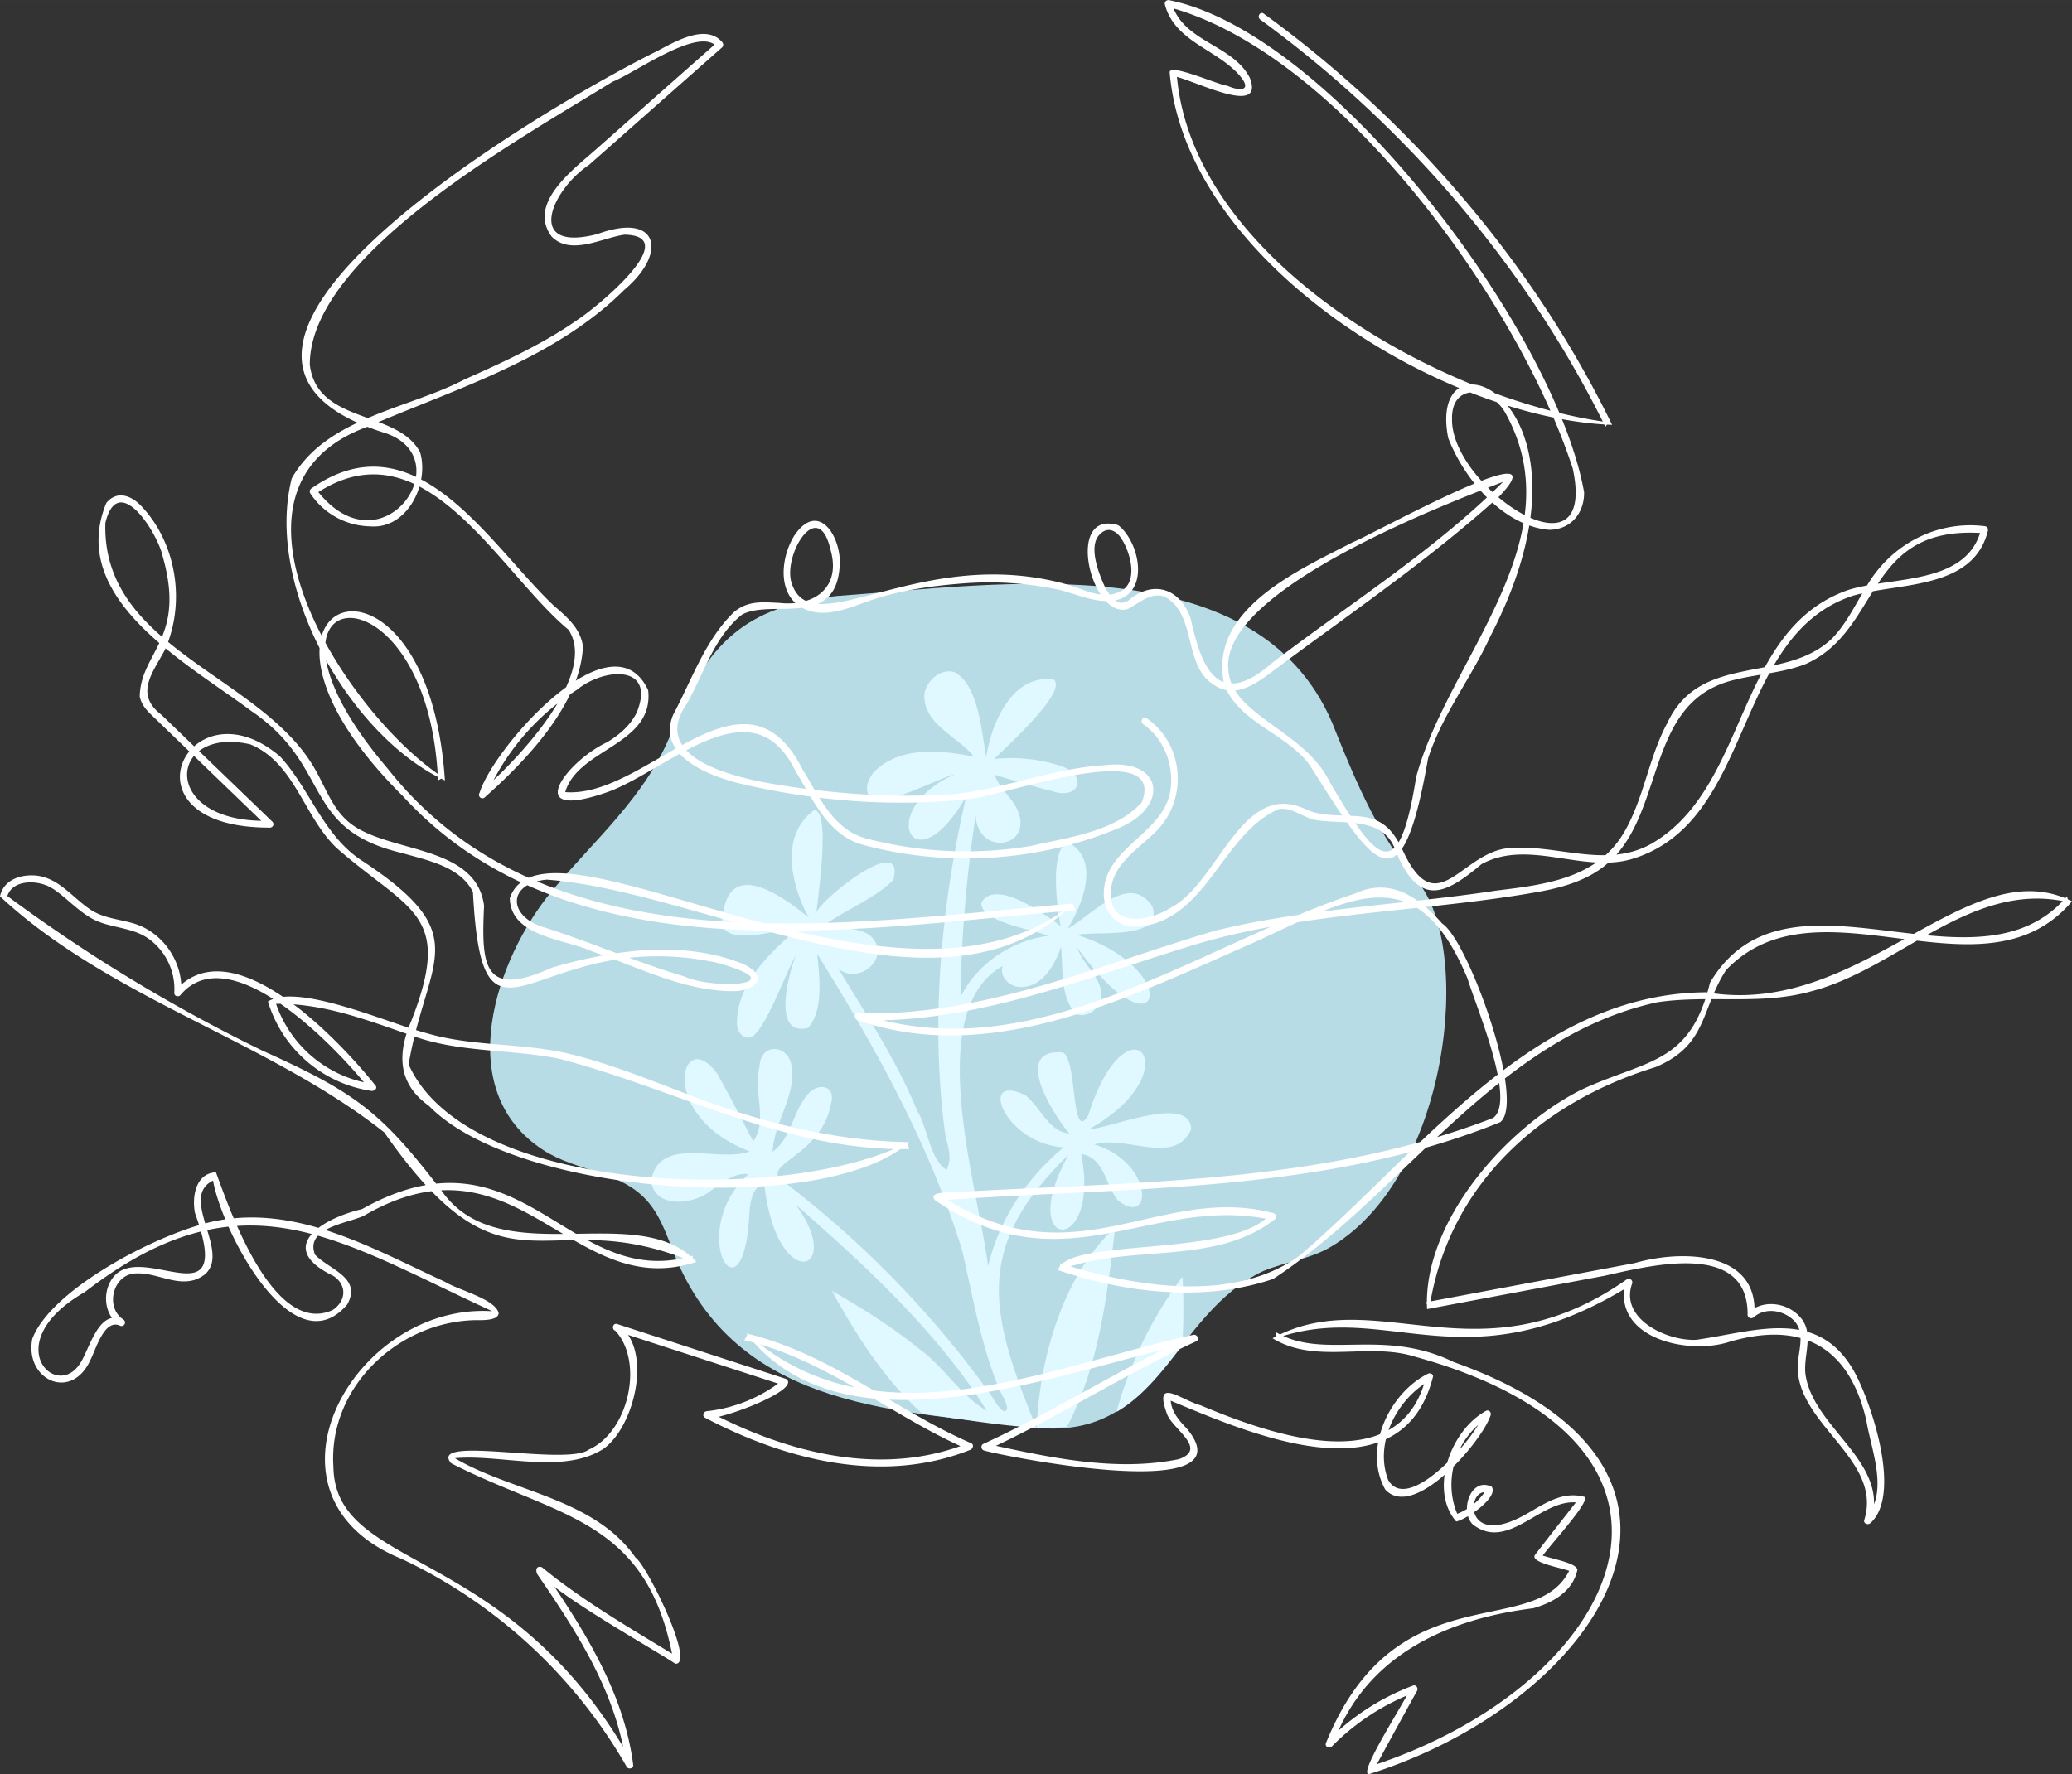 <svg xmlns="http://www.w3.org/2000/svg" width="1079.5" height="924.5" viewBox="-0 -0 1079.5 924.488" style=""><rect x="-0" y="-0" width="1079.5" height="924.488" fill="#333333" stroke="none"/><g><g data-name="Слой 2"><g data-name="Zodiac26_315044274"><path d="M693.1 649.9c-10.8 6.3-23.4 7.7-34.8 12.4-47.5 22.1-53.9 88.3-118.4 81.7-70.3-8.9-153.3-8.5-187.3-87.2-4.3-10.3-7.6-21.6-14.5-29.9-13.9-16.9-37.4-16.1-55.1-27.6-48.3-31.4-24.4-100 4.4-134.8 22.1-26.8 49.4-49.5 62.6-83.3 18.2-46.7 38.6-65 85.7-70.6 83.8-5.9 223-28.3 260.3 70.9 11 27.4 22.9 55.1 41.9 77 30.5 35.1 16.7 155.5-44.8 191.4z" fill="#b8dce6"></path><path d="M581 639.7c-4.1 34.8-8.3 71.9-25.1 103.8a103.9 103.9 0 0 1-15.8.5c1.5-35.6 13.5-79.4 40.9-104.3z" fill="#e0f8ff"></path><path d="M616.1 665.3a328.9 328.9 0 0 1-.1 35.8c-10.3 13.4-20.5 26.7-34.3 34.7a209.2 209.2 0 0 1 34.4-70.5z" fill="#e0f8ff"></path><path d="M620.6 588.5c-8.6 19.4-34.2 2.7-50.5 7.9 30.8 9.3 30.7 43.3 12.5 29.3-6.8-7.7-7-22.5-19.3-24.3 10.5 53.7-34.9 51.1-6.6.4-50.5 49-40.5 83.3-16.8 142.2-19.9-1.1-39.2-4.6-59.2-7.2-19.8-17.6-34.6-41.1-47.3-64.1 15.5 8.8 31.2 18.7 45.2 30 13.2 9.5 21.7 24.4 35.5 32.5-25.1-40.5-63.4-75.9-99.7-107.6 26.7 35.8-10 47.6-16.3-11.2-6.4 2.6-7.3 10.3-7.7 16.6-3.2 59.1-33.4 9.1-.5-21.1-7.2-1-13.5 4.5-19.6 8.6-9 7.4-29.2 9.5-31.1-5.1 4.2-24.2 35.6-9.2 51.4-15.4-49.5-19-35.4-66.8-16.7-40.1 6.4 11.5 12.5 23.2 18.5 34.9 7.8-10.6-.1-26.3 3.3-38.8.4-13.2 15.8-11.8 16.8.4 2.1 14.6-9.3 28.9-10 43.8 9.9-7 10.4-20.8 18.3-29.8 5.4-6.7 15-4.7 12.1 4.8-4.8 27.5-37.6 31.7-24.9 40.4a519.8 519.8 0 0 1 108.1 111.1c1 1.5 5.9 10.4 8 8.5s-2.4-8.7-3.2-10.6c-9.7-23.2-13.9-47.8-19.4-72.2-16.8-55.4-45.3-106.3-75.8-155.4 1.2 11.3 3.6 29.7-4.8 38.7-19 4.5-10-28.4-6.2-37.9-5.5 9-15.9 39.7-23.8 42.9-5.1.7-7.4-4.7-6.9-9 .8-20.3 17.8-35.8 32.4-48.5-9.5.8-44.5 12.5-39.7-6.3 3.2-30.2 31.6-9.5 44.7 1.3-9.2-16.7-15.4-43 2.8-56 8.8.1 1.8 45.5 1.2 53.2 3-7.4 46.6-42.2 40-16.8-9.7 9.6-23.5 14.9-34.8 22.7 7.6 3.2 17.8 1.5 23.5 7 10.3 10.9-6.8 25.3-17.3 16.5 14.6 24.1 30.3 47.8 41 73.9 5.6 9.2 6.5 25 15.3 31 3.5-6.7.3-13-.8-19.7-7.6-57.9-2-118.2 11.1-175-27.6 48.4-48.2 6.6-5.4-11.7-11.4 3.2-32.8 15.6-43.3 12.9-5.1-2.6-3-10.3 1.2-14.4 13.4-13.1 34.6-10.8 51.5-7.5-8.1-10.4-26.4-16.8-25.8-32.2.6-7.1 8.6-14.1 15.7-11.8 12.4 6.5 14.2 31.4 16.5 44.3 2.7-17.7 13.6-43.7 35.3-40.4 7 6.6-25.3 35.4-31.1 41.3a85 85 0 0 1 34.5 3.6c14.5 4.9 9.9 17.8-3.9 13.3-10.2-2.6-20.4-5.5-30.4-8.7 2 6.2 7.5 10.8 10.9 16.4 11.6 21.3-19.5 27.3-20.8 4.9a701.9 701.9 0 0 0-7.9 94.7c8.1-16.9 26.4-29.7 45.9-32-7.9-3.3-35.7-7.2-35-17.3 7.2-12.9 33.3 6.2 41.3 12.2-1.8-8-6.1-41.2 4.1-43.5 16.6 9.1 7.4 32-.4 44.8 12.3-6.6 32-29.9 44-11.6 6.4 17.8-29 12.7-39.1 14.9 56.8 18.2 43.5 66.8.1 6.7 3 9.5 14.9 16.9 12 27.8-1.5 5.1-8.4 9.2-13 6.4-8-8.8-6.4-23.5-7.5-34.8-3.2 9.8-10.2 21.9-22.1 21-5.5-.6-10.1-5.9-8.3-10.9-42.3 23.6-12.5 116.5-7.6 156.5 5.5-23.6 19.6-45.7 39.4-62-31.1-1.9-45.1-39.5-19.9-27.1 8.1 6.6 12 18.9 22.8 19.9-7.9-9.4-30.1-43.7-4-42.3 8.4.6 4.6 48.4 13.9 32.8 20.4-64.7 54.9-23.2.3 7.3 11.4-.5 52.7-18.6 53.3 0z" fill="#e0f8ff"></path><path d="M656.6 10.2c75.4 55 138.5 128.4 179.8 212.2l1.7-2.3C750.5 208.4 620 135 613 37.8l-2.3 1.8c8.4.5 48.6 22.4 40.5 1.1-8.8-17.7-35.4-18.8-40.8-39.4l-1.8 2.3c89.1 23.7 183 154.5 210.8 240.6 13.2 61.4-63.8 9.3-62.9-26-.3-19.3 20.4-16.4 27.8-3 36.7 66.2-30.1 128.6-46.5 189.8-9.3 58.7-20.9 43.5-45.1 2.4-13-26.7-51.2-34.6-52.7-58.1-5.2-42.5 119-88.8 143.1-98.2-36 36-80.2 63.6-120.6 94.6-27.1 23.5-36.2 3.9-42-22.6-4.6-15.1-17.9-21.2-31.1-11.4-9 8.6-15-8-17.3-14.8-1.6-5.2-3.5-13.3.4-17.9s8.3-3 11.2.9c4.9 6.8 9.9 23.1.2 28.2s-19.9-1.5-27.9-3.5c-76.2-21.3-132.7 31.6-143.5-.5-5-14.2 13.7-45.9 20.2-17.6 5.6 19.5-8.2 29.7-26.6 27.7-8.8-.4-16.1-1.3-23.4 4.5-15.2 14.4-22.3 35.7-32 53.8-8.8 21.5 18.8 31.9 35.1 35.9 38.3 9 78.7 12.3 117.8 8.1 15.1-.2 104.7-33.8 91.3 1.6-14.2 15.5-37.9 18.1-57.5 22.7a204.3 204.3 0 0 1-86.3-3.9c-17.1-4.6-24.5-22.1-33-36-31.1-61.4-82.4 17.5-125.4 11.7a25.3 25.3 0 0 1 1.3 2.2c4.8-24.8 46.9-25.6 43.7-55.1-18.8-40.5-80.7 30-87.8 53.4a1.8 1.8 0 0 0 2.9 2.2c21.3-18.9 49.8-48.7 50.9-78.5-1.2-9.2-8.4-15.4-15.1-21.1-34-32.2-72-99.1-126.3-61.2a1.9 1.9 0 0 0-.7 2.5 38.2 38.2 0 0 0 31.4 17.3c19.2 1.5 30.7-22.1 25.9-38.5-11.5-22.4-53.8-14.5-57.5-45.8 0-57.9 112.3-119.1 157.7-147.4 11.7-4.5 45.6-29.5 54.6-18V22L310 78.3c-11.8 10.4-35.4 28-22.5 45.1 10.1 10 26.5.4 37.9-1.1 31.2.6-15.2 38.3-24 44-18.3 12.9-38.9 22.3-59.3 31.4-30.1 15.7-72 19.8-90.1 51.6-14.5 57.5 31.4 135.1 79.8 157.4-9.2-138.7-127.2-96.4-21.9 8.2 87.5 95.2 234.6 69.2 350.5 59.4-.5-1.1-1-2.3-1.4-3.4-92 74.3-274.7-55.6-293.4-2.9.4 20.3 28.9 21.3 43.2 27.9 23.6 8 46.9 20.3 72.2 20.6 11.6.4 20.9-7.1 6.3-14.1-31.5-12.7-67.8-7.4-99.6 1.8-35.8 16.3-37-.6-35.5-32.2-4.2-32.1-49.9-27.2-69.9-43.1-8.8-7-12.4-17.8-17.7-27.2-27.4-49.9-111.7-63.1-109.7-129.2 6.6-27.4 27.3 5.2 29.9 17.6 12.2 42.9-11.5 49.5-12 72.8.9 4.9 4.5 8.2 8 11.5l58.5 56.4c.5-1 .9-2.1 1.3-3.1-57.7 1.9-53.8-49.8-10.2-39.8 23.3 9.6 27.9 38.1 45.3 54.3 37.8 33 60.6 33.5 38.6 89.8-7.4 17.2-7.1 32.7 9.2 44.3 46.2 47.4 207.1 57.6 250.2 18.9-41.9-.6-82.6-11.8-121.3-27.2-18.1-6.9-36.4-14.1-55.3-18.7-24.7-6-50.8-3.7-75.2-11-19.1-4.9-66.7-26.3-82.3-16.4a66.5 66.5 0 0 0 54 46.6c1.4.1 3.2-1.3 2.1-2.7-19-23.9-75.1-83.4-104.6-49.3l3.3.9c1.2-16-9.6-31.9-25.2-36.3-7.6-2.2-15.2-2.6-22.1-7.1-9-6-16-15.9-27.3-17.6-8.2-1.1-17.9 1.7-19.8 10.7 57.6 53.6 139.2 74.9 200.2 123 64.5 92.6 82.9 35 160.7 67.5v-3.2c-65 19.1-88.7-71.1-172.3-24.3-21 4.9-45.5 20.1-14.9 34.8 7.2 4.8 6.7 13.1-.4 17.8-30.9 13.9-53.5-52-60.8-71.8-10.6.5-12.6 12.9-10.9 21.3 21.3 58.6-28.8 12.9-43.2 34.2-5.3 7.7-3.9 19.1 4 24.4l1.8-3.2c-13.3-5.8-17.5 16.2-23 23.7-13 18.3-41.8-12.2 3-38 82.5-63.7 131.6-27 212.3 10-72.3-4.7-128.3 96.1-47.4 129a265.9 265.9 0 0 1 117.4 108.4c.8 1.5 3.6 1 3.4-.9-4.8-37.9-25.9-71-47.1-101.8-10.4 3.4 61.1 43.3 69 49 10.9.8-15.1-51.8-20.7-55.3-21.6-31.1-64.5-34.2-94.1-51.8 23.9-2.2 56 8.7 77.3-4.8 16.6-11.7 26.2-52.7 7.3-65.1-.4 1.2-.7 2.3-1 3.5l88.1 28.6c-.3-1-.6-2-.8-3a77.2 77.2 0 0 1-39.6 16.3c-1.7.1-2.7 2.4-1 3.4 42.1 22.1 92.5 35 138.3 16.7 1.2-.5 2-2.7.4-3.4-40-17.4-74-47.1-117.2-57.2 51.6 66 161.8 20.4 234 4.3-.5-1.2-.9-2.3-1.4-3.4-37.2 17.2-71.9 39.6-109.2 56.7-1.4.7-1 3 .5 3.4 11.2 3.2 139.4 28.6 105.4-11.7-4.5-4.6-8.9-10-8.1-16.9l-2.3 1.7c41.6 17.3 122.3 53.6 138.9-11.6.2-1.4-1.6-2.1-2.7-1.5-20.3 10.2-33.9 39.4-22.2 60.3 14.8 16.3 50-24.4 54.8-38.4.8-1.6-.8-3.5-2.4-2.5-18.6 10.2-29.6 41.4-15.4 57.6 5.3-1.1 22.1-12.5 18.5-18.1-11-5.4-16.9 12.7-9.9 19.6 19.2 15 36.8-15.8 56.6-11-.3-1-.5-2-.8-3.1-7.8 10-15.6 19.9-23.3 29.9-3.4 4.4 16.6 7.2 19.7 9.2l-1.3-2.2c-17.4 38.9-90.6.3-127.4 91.2-.7 1.8 1.8 3 3 1.8a120.5 120.5 0 0 1 43.4-28.3l-2.1-2.7c-1.1 4.6-30.1 48.5-21.1 45.1 118.7-37.7 200.6-158.5 43.4-214.5-37.1-18.1-67.7-.9-92.5-15.5v3.1c58.1-20.4 98.4 25.8 184.6-27.6l-2.6-2.1c-7.4 29.7 32.5 38.7 54.3 31.5 37.7-11 62.4 2.7 71.2 41.3 2.6 15.7 11.9 37.4-.6 50.7l3 1.8c9.7-30.6-28.6-47.8-33.9-75.2-2.2-10.7 5.1-22.6-3.2-31.6-6.8-7.5-19-9.1-26.7-2.3l3 1.8c2.5-34.2-38.5-34.4-62.2-27.5l-109.2 20.5 2.2 2.3c10.1-63.9 58-106.6 117.7-124.9 27.2-11.4 23.5-30.2 36.8-50.6 48.3-50.6 133.8 18.9 180.2-35.8-54.3-27.4-110.1 61.3-190.4 47.4-90 .4-149.3 83.9-212.1 137.3-34.6 25-86.5 16.1-124.7 3.9v3.6c35.9-14.2 80.1-1.7 112-26.6 1.2-1 .4-2.6-.8-3.1-60.3-15.8-104.1 37.2-174.6-9.9l-.9 3.4c98.3-7.4 200.6-3.2 293.6-40.9 13.6-10.4-16.6-94.7-30.2-103.5-11.8-13.4-26.8-24.2-45-15.8-82.8 27.4-168 93.3-258.8 62.6-.1 1.2-.3 2.4-.5 3.6 60.2 1.9 117.6-21.8 174.3-39.1s118.7-17.2 177.6-27.4c11.9-2 24.1-5 34.2-11.9 35.5-24.3 21.9-85.4 68.1-98.4 12.9-3.6 26.7-3.9 39.3-8.8C981 328.2 971 273 1034 277.9l-1.8-2.3c-7.2 29.8-47.4 24.6-69.7 32-58.8 20.9-51.1 102.8-102.3 132.2-23.4 13.1-49.5-.1-74.3 2.2s-37.4 39.4-55.1 1.1c-4-8.3-8.4-14.7-17.8-16.9s-22.1.2-32.2-4.2c-33.9-16.7-45.9 38.5-71 51.1-10.6 6.8-31.1 10.8-31.1-7.4.1-15.6 15-23.4 24.5-33.4 15.8-16.8 13.4-44.7-5.8-58-1.9-1.4-3.7 1.8-1.8 3.1 10.4 7.3 15.7 20.2 14.4 32.7-2.1 24.6-36 31.1-34.9 56.8.5 9.9 7.6 16.5 17.6 16 35.9-2.7 43.9-48.4 73.4-61.2 6.6-1.3 12.4 4 18.5 5.5 15.6 2.8 36.9-2.4 42.8 17.1 12.1 27.8 24.7 22.7 44.5 6 24.3-13.1 52 4.5 77.5-2.4 65.3-18.8 52.5-116.3 115.8-137.4 23.6-7 63-2.9 70.5-34a1.9 1.9 0 0 0-1.7-2.3c-23.4-2.9-45.9 8-59 27.3-7 10.4-11.8 22.3-20.6 31.3-25 23.9-68.4 6.8-85.7 43.9-9.7 17.9-12.1 38.9-22.3 56.6-14 24.5-41.3 27.7-66.8 30.8-48.7 7.4-98.6 9.2-146.5 20.9-60.7 17.9-121.6 45-186 43-2.1-.1-2.2 2.9-.4 3.6 70.5 24.5 143.1-12.6 206.9-40.6 49.9-22.8 84-45.6 111 19 4 13.6 25.6 63.7 13.3 72.6-86.6 33.5-180.9 33.2-272.3 38.2-4.7 1.2-23.2-1.1-18.5 4.6 67.8 46.3 112.9-3.3 175.5 10.3-.3-1-.6-2-.8-3-19.2 23.1-106.4 11.9-110.5 29.2 35.3 12 76.2 16.7 112 4.6 67.7-44.3 116.4-125.9 200.1-144.2 26.6-4 54 1.7 80.2-5.7 45.8-11.8 83.7-58.3 134.1-46.4-.3-1-.5-2.1-.8-3.1-47.5 55.6-145.5-23.4-186 45-10.4 42.9-33 39.9-67.5 56-40.4 20.7-82.2 69.8-79.9 114.1l92.6-17.4c23.8-5.3 74.3-18.3 74.4 19.9a1.9 1.9 0 0 0 3.1 1.8c5.3-4.7 13.2-4.1 18.8-.2 7.7 5.4 5.7 13.2 4.6 21.3-5.3 33 44.4 51.5 34.3 84.4-.7 1.9 1.8 2.9 3.1 1.8 16.4-14.6 1.1-61.1-7.8-78-18.8-35-51.8-22-82.8-17.6-15.1.8-40.3-10.8-33.4-29.5a1.9 1.9 0 0 0-2.7-2.1C770.3 721 717 667.9 663 697.4c22.4 13.8 49.9 1.9 74.2 9.6 168.3 46.5 107.3 171.6-24.2 213.8l2.1 2.7q11.5-21.3 23.2-42.4c.7-1.3-.5-3.3-2.1-2.7a124.2 124.2 0 0 0-44.9 29.2l3 1.8c16.6-46.2 58.7-65.6 104.5-71.3 10.4-3 20.4-8.6 23-19.9 0-4.1-16.4-6.2-20.3-8.5.3 1.1.6 2.1.8 3.1 2-4.3 28.8-32.5 22.6-32.9-14-3.4-24.3 7.4-36.3 12.4-26.5 11.2-23.9-18-13.2-14.4l-.6-2.4a30.8 30.8 0 0 1-17 13.9l2 .8c-8.6-18.3-1.3-41.6 16.1-51.8l-2.5-2.5c-3.4 12-39.4 53.7-50.1 35.5-7.7-19.5 4.9-43.2 22.4-52.4l-2.7-1.6c-13.4 54.7-81.6 30-117.6 14.9-9.9-2.6-24.8-15.5-17.3 4.8 2.9 7.6 21.3 18 6.1 23.3-33.1 6.8-68-1-100.6-8.1.2 1.1.3 2.3.5 3.4 37.2-17.2 71.9-39.6 109.1-56.7 2-.9.5-3.8-1.4-3.4-75.6 16.4-164.7 59.1-232.2-.3l-1.8 3.1c43 10.1 76.6 39.6 116.4 56.9.1-1.1.3-2.2.4-3.3-44.9 18-94.2 5.3-135.4-16.4l-.9 3.4c5.8 1.5 49.5-14.6 41.3-20.4l-88-28.6c-2.3-.8-3.2 2.7-1 3.5 15.1 16.4 6.8 52.8-13.8 61.9-11.5 8.8-84-7.8-71.8 7.1 55.6 28.6 102.7 28.1 115.9 103.4l2.7-2c-24.3-14.9-49.4-29.2-71.3-47.2-2.9-.9-3.4 1.5-2.4 3.6 20.7 30.2 41.6 62.4 46.3 99.5l3.4-.9C265.7 804 174.5 819.6 173.7 764.3c-2.7-40.8 32.9-74.8 72.6-76.3 3-.2 13.2.8 13.5-3.7-1.7-7.4-21.3-12.1-27.9-16.3-37.2-17-75.8-39.7-118.1-32-27.7 4.8-87.1 35-97 61.8-4 21.4 20.6 32.8 30.4 10.7 2.7-5.1 7.1-21.3 15.2-17.7a1.8 1.8 0 0 0 1.8-3.2c-9.8-6.5-5.2-24.2 7.1-24 10-.4 20 6.4 30 3.4 25.7-8.8-11.9-43.8 11.2-52.4l-1.8-1.4c2.9 24.5 41.2 100.7 70.2 66.6 7.9-14.1-9.5-18.2-16.8-26-5.3-13.9 16.6-16.2 25.4-20.2 80.1-46.7 108.1 45.5 173.3 24-29.7-32.5-99.9 5.2-131.2-35-32.4-42.8-45.6-52.9-94.9-75.1a843 843 0 0 1-134-81.4c.3.6.5 1.3.8 2 2.1-9.8 15.4-9.7 22.6-5.8s14.5 12.9 23.4 17.2 20.5 3.7 29 10.5a32.3 32.3 0 0 1 12.3 27.4c-.1 1.9 2.5 2.4 3.4.9 26.1-30.3 81.7 28.1 98.3 49.3l2.1-2.7a62.9 62.9 0 0 1-51.5-44l-1.8 2.3c26.2-1.1 50.5 8.6 74.8 17s50.1 6.5 75.1 11.5c60.9 15.7 117.9 48.3 182.5 47.1l-.9-3.4c-59.7 31.7-229 28.6-259.9-40.7 9.4-55.3 35.3-66.9-23.9-105.9-20.5-13.1-27.2-37.2-43-54.5-47.5-40.7-86.4 37.2-5.4 37a1.8 1.8 0 0 0 1.3-3.1l-57.8-55.7c-14-10.7-4.8-21.6 1.7-33.6 11.1-24.6 6.3-56.1-12.6-75.6-5.2-5.3-12.5-7.7-17.8-1.2-20.6 49.9 42.2 83.5 75.2 108.2 42.9 28.9 26 61.7 78.7 74.2 12.8 3.7 30.6 7 37.1 20.4 5.2 98.5 31.9 16.8 126.7 36.7 42.5 11.6-.6 14.4-16.5 7.3-24.6-7.4-48.2-17.6-72.6-25.5-19.2-5.3-20.3-22.9.8-25 84.8 6.3 206.3 79.9 274.6 12.4-119.3 10.4-273.2 36.2-357.3-70.1-84.6-99.2 21-112.5 26.1 6l2.7-1.5c-50.8-33.1-126.6-151-39.5-182.8 46.3-20 97.2-35 133.8-71.3 22.8-19.2 18.1-40.9-14-29.1-37.9 9.8-24.2-22.8-4.3-36.1l69.4-61.3a2 2 0 0 0 0-2.6c-9-10.5-26.4.9-35.5 5.4-49.2 24.4-276.1 154.4-141.6 197.8 42.4 12.3-.1 74.8-34.4 29.9a18.2 18.2 0 0 1-.7 2.5c56.7-38.4 95.1 39.8 132.1 70.6 15.8 24-28.3 69.6-46 84.6l2.9 2.2a123.8 123.8 0 0 1 47.3-55.4c14.2-11.8 41.7-13.5 31.3 11.8-3.5 6.9-9 11.5-15.4 15.4-20.9 9.7-44.7 41.1-1.6 26.6 31.5-10.1 76.9-58.8 99.7-11.6 8.9 14.3 16.5 32.6 33.9 38.1 43.7 12.2 92.2 9.4 134.1-8.2 27.3-11.1 23.9-36.8-7.2-32.9-27.1 1.6-52.4 12.7-79.2 15.1-30.5 2-61.5-.1-91.7-5.1-20.4-3.4-66.5-13.3-46.5-42 8.9-15.6 14.2-35 28.8-46.5 15.2-8.3 48.3 7.3 50.8-24.4 1.7-14.6-10.3-35.8-23.3-17.2-7.8 12.1-9.7 33.4 6.6 39.3 10.9 4 23.4-1.9 33.6-5.4 15.3-5.1 31.9-7.4 47.9-8.6a173.6 173.6 0 0 1 48.8 3.2c9.9 2.2 21.3 8.1 31.6 5.3 16.5-5.2 10.7-30.5 0-38.8-28.1-8.5-14.1 49.1 4.9 43.7 6-3 12-9.1 19.4-6.4 17 9.4 9.1 36.2 26 46.2 10 6.5 20 .1 28.3-6 40.4-30.3 82.5-58.7 120-92.6 33.9-35.8-69.1 21.5-76.1 23.8-28.3 14.7-75.9 35.1-67.3 74.4 7.9 20.1 32.2 25.1 44.6 42 33.7 53.2 47.6 76.9 61.6-3.5 7.3-22.8 22.4-41.8 32.3-63.4 64.3-123.6-33.8-164.6-21.8-103.7 8.1 21.2 28.6 45.9 52.5 47.9 11.3 0 18.5-8.7 18.3-19.6-15-84.3-132-240-216.6-256.5-1.2.2-2.1 1-1.8 2.3 5 19.3 26.9 23.3 38.8 36.9 7.2 8.3.2 8.4-6.2 5.5-4.4-.3-30.6-12.1-30.1-6.9 8.3 98.5 142.1 180.4 230.5 183.6C798.6 136.6 734.6 62.5 658.4 7.1c-1.9-1.4-3.7 1.7-1.8 3.1z" fill="#fff"></path></g></g></g></svg>